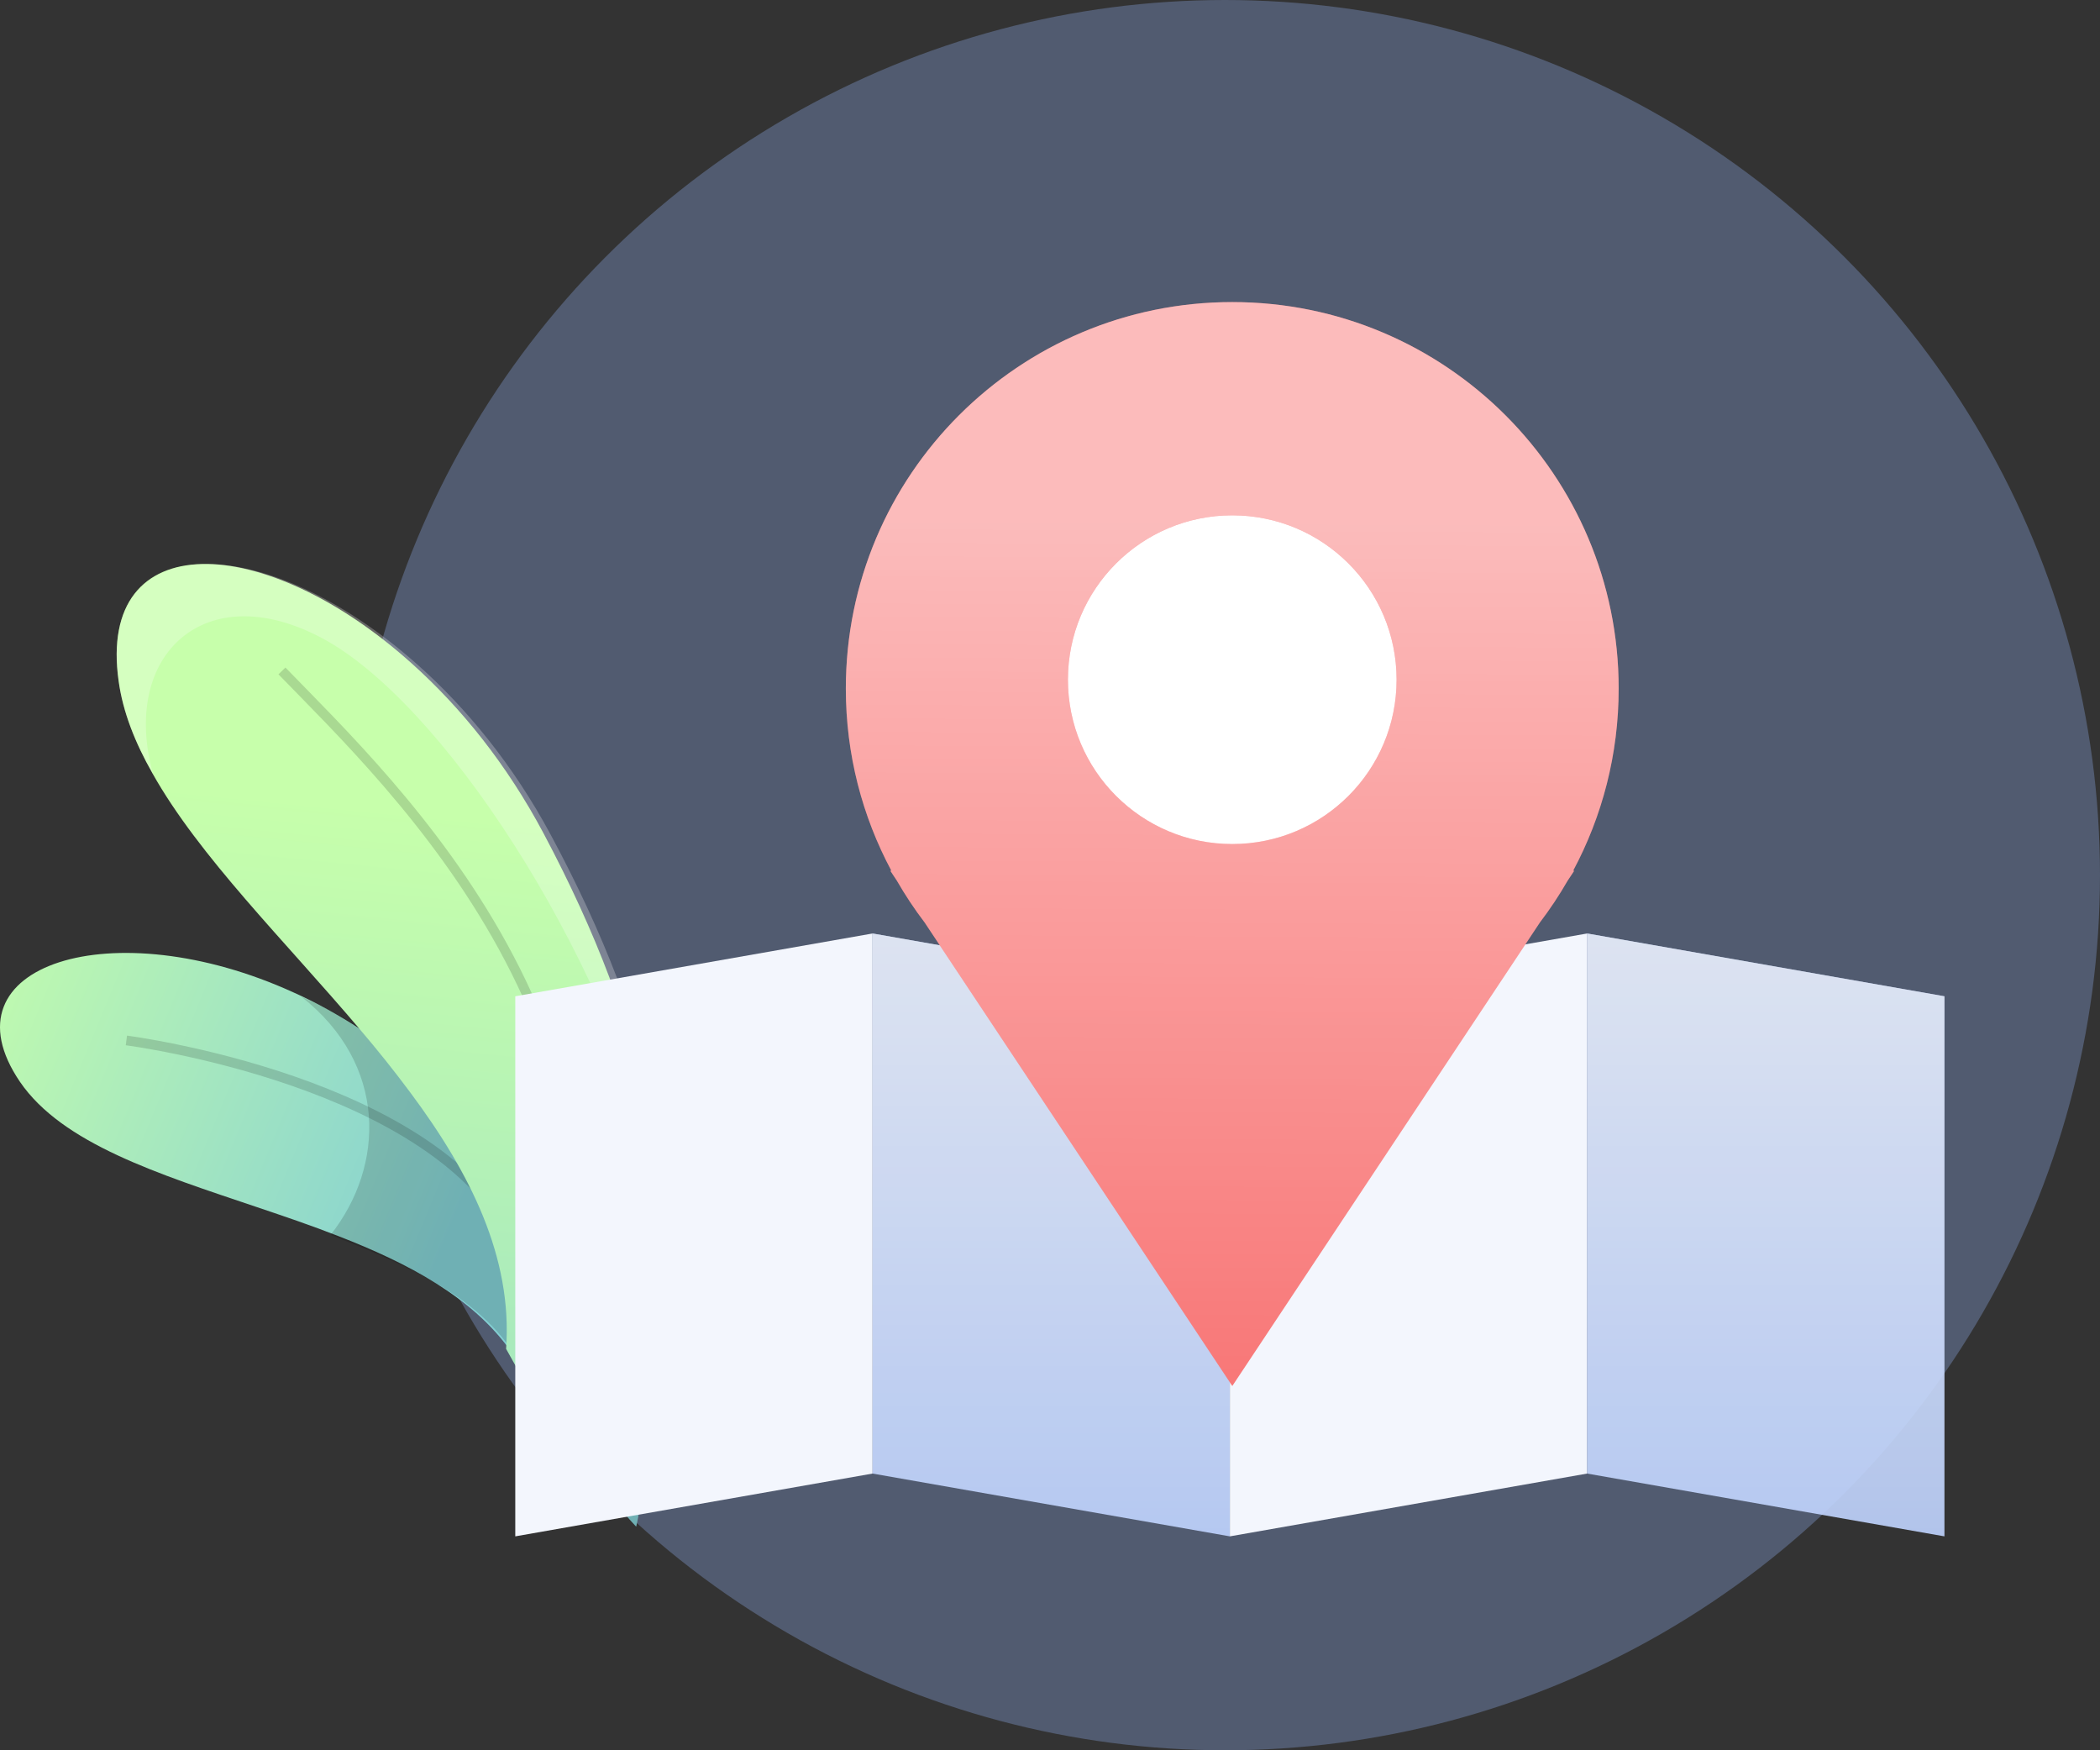 <svg width="216" height="180" viewBox="0 0 216 180" fill="none" xmlns="http://www.w3.org/2000/svg">
    <rect x="0" y="0" width="216" height="180" fill="#333333" stroke="none"/>
    <defs>
        <linearGradient id="paint0_linear_8611_72746" x1="-9.704" y1="105.856" x2="45.651"
            y2="128.722" gradientUnits="userSpaceOnUse">
            <stop offset="4e-07" stop-color="#C7FFAB" />
            <stop offset="1" stop-color="#83CFD3" />
        </linearGradient>
        <linearGradient id="paint1_linear_8611_72746" x1="41.477" y1="83.023" x2="29.101"
            y2="205.506" gradientUnits="userSpaceOnUse">
            <stop offset="4e-07" stop-color="#C7FFAB" />
            <stop offset="1" stop-color="#83CFD3" />
        </linearGradient>
        <linearGradient id="paint2_linear_8611_72746" x1="108.125" y1="96" x2="108.125" y2="158"
            gradientUnits="userSpaceOnUse">
            <stop stop-color="white" />
            <stop offset="1" stop-color="white" stop-opacity="0" />
        </linearGradient>
        <linearGradient id="paint3_linear_8611_72746" x1="181.625" y1="96" x2="181.625" y2="158"
            gradientUnits="userSpaceOnUse">
            <stop stop-color="white" />
            <stop offset="1" stop-color="white" stop-opacity="0" />
        </linearGradient>
        <linearGradient id="paint4_linear_8611_72746" x1="127.203" y1="53.909" x2="126.746"
            y2="142.538" gradientUnits="userSpaceOnUse">
            <stop stop-color="white" />
            <stop offset="1" stop-color="white" stop-opacity="0" />
        </linearGradient>
    </defs>
    <circle opacity="0.3" cx="126" cy="90" r="90" fill="#97B8FF" />
    <path
        d="M65.978 152.342C65.911 154.275 65.729 155.812 65.431 157C65.199 156.754 64.984 156.521 64.769 156.273C63.907 155.298 63.08 154.308 62.252 153.3V153.282C58.593 148.804 55.329 143.995 52.514 138.921C48.556 133.386 41.998 129.917 34.811 127.123C32.078 126.05 29.247 125.092 26.448 124.148C16.296 120.727 6.41 117.621 2.054 111.257C-6.143 99.212 11.61 93.576 30.207 102.07C32.492 103.093 34.778 104.349 37.047 105.822C37.626 106.185 38.206 106.582 38.785 106.995C39.812 107.722 40.789 108.449 41.75 109.175C57.052 120.843 64.189 132.772 65.696 145.53C65.961 147.781 66.046 150.045 65.978 152.342Z"
        fill="url(#paint0_linear_8611_72746)" />
    <path opacity="0.15"
        d="M65.978 152.251C65.911 154.222 65.728 155.789 65.428 157C65.195 156.749 64.978 156.511 64.762 156.259C63.895 155.265 63.063 154.256 62.23 153.228V153.209C58.55 148.644 55.267 143.741 52.436 138.569C48.455 132.925 41.229 129.849 34 127C39.63 119.875 39.861 109.456 31 102.5C33.299 103.543 35.218 104.499 37.5 106C38.083 106.371 39.417 107.822 40 108.243C41.033 108.984 40.643 107.503 41.609 108.243C57 120.139 64.179 132.301 65.694 145.308C65.961 147.601 66.046 149.909 65.978 152.251Z"
        fill="black" />
    <path opacity="0.15" d="M13 107C13 107 45.422 111.158 53 128" stroke="black"
        stroke-miterlimit="10" />
    <path
        d="M67.886 130.402C67.596 135.612 66.578 140.561 64.914 145.292C63.993 147.923 62.863 150.485 61.554 153C57.986 148.546 54.802 143.764 52.056 138.718C52.734 129.285 48.34 120.592 42.218 112.375C40.57 110.156 38.809 107.954 36.968 105.801C29.246 96.696 20.474 88.068 15.677 79.522C13.884 76.366 12.64 73.211 12.204 70.055C9.926 53.999 27.195 54.557 42.444 68.312C47.403 72.767 52.136 78.6 55.916 85.716C61.393 96.022 64.898 105.405 66.626 114.05C67.353 117.552 67.773 120.919 67.919 124.19C68.032 126.294 68.032 128.366 67.886 130.402Z"
        fill="url(#paint1_linear_8611_72746)" />
    <path opacity="0.15" d="M29 69C40.558 80.923 68.647 107.092 57.389 146" stroke="black"
        stroke-miterlimit="10" />
    <path opacity="0.25"
        d="M67.491 114.194C67.672 116.533 67.836 118.809 68 121C61.846 97.041 45.24 72.081 33.146 65.637C21.117 59.213 12.356 67.335 15.735 79.576C13.913 76.413 12.65 73.249 12.207 70.086C9.893 53.989 27.435 54.549 42.926 68.338C47.964 72.805 52.772 78.652 56.612 85.786C62.175 96.119 65.736 105.527 67.491 114.194Z"
        fill="white" />
    <path d="M53 102.458L89.75 96V151.542L53 158V102.458Z" fill="#F3F6FD" />
    <g opacity="0.9">
        <path d="M89.75 96L126.5 102.458V158L89.75 151.542V96Z" fill="#C0D4FF" />
        <path d="M89.75 96L126.5 102.458V158L89.75 151.542V96Z"
            fill="url(#paint2_linear_8611_72746)" fill-opacity="0.7" />
    </g>
    <path d="M126.5 102.458L163.25 96V151.542L126.5 158V102.458Z" fill="#F3F6FD" />
    <g opacity="0.9">
        <path d="M163.25 96L200 102.458V158L163.25 151.542V96Z" fill="#C0D4FF" />
        <path d="M163.25 96L200 102.458V158L163.25 151.542V96Z"
            fill="url(#paint3_linear_8611_72746)" fill-opacity="0.7" />
    </g>
    <circle cx="126.5" cy="70.5" r="18.5" fill="white" />
    <path fill-rule="evenodd" clip-rule="evenodd"
        d="M166.492 70.812C166.492 77.585 164.798 83.962 161.811 89.543H161.924L161.236 90.58C160.38 92.069 159.431 93.498 158.397 94.857L126.75 142.538L95.102 94.866C94.064 93.503 93.113 92.071 92.255 90.578L91.569 89.543H91.682C88.694 83.962 87 77.585 87 70.812C87 48.861 104.795 31.066 126.746 31.066C148.697 31.066 166.492 48.861 166.492 70.812ZM126.746 86.802C136.082 86.802 143.65 79.234 143.65 69.898C143.65 60.563 136.082 52.995 126.746 52.995C117.411 52.995 109.843 60.563 109.843 69.898C109.843 79.234 117.411 86.802 126.746 86.802Z"
        fill="#F87777" />
    <path fill-rule="evenodd" clip-rule="evenodd"
        d="M166.492 70.812C166.492 77.585 164.798 83.962 161.811 89.543H161.924L161.236 90.58C160.38 92.069 159.431 93.498 158.397 94.857L126.75 142.538L95.102 94.866C94.064 93.503 93.113 92.071 92.255 90.578L91.569 89.543H91.682C88.694 83.962 87 77.585 87 70.812C87 48.861 104.795 31.066 126.746 31.066C148.697 31.066 166.492 48.861 166.492 70.812ZM126.746 86.802C136.082 86.802 143.65 79.234 143.65 69.898C143.65 60.563 136.082 52.995 126.746 52.995C117.411 52.995 109.843 60.563 109.843 69.898C109.843 79.234 117.411 86.802 126.746 86.802Z"
        fill="url(#paint4_linear_8611_72746)" fill-opacity="0.5" />

</svg>
